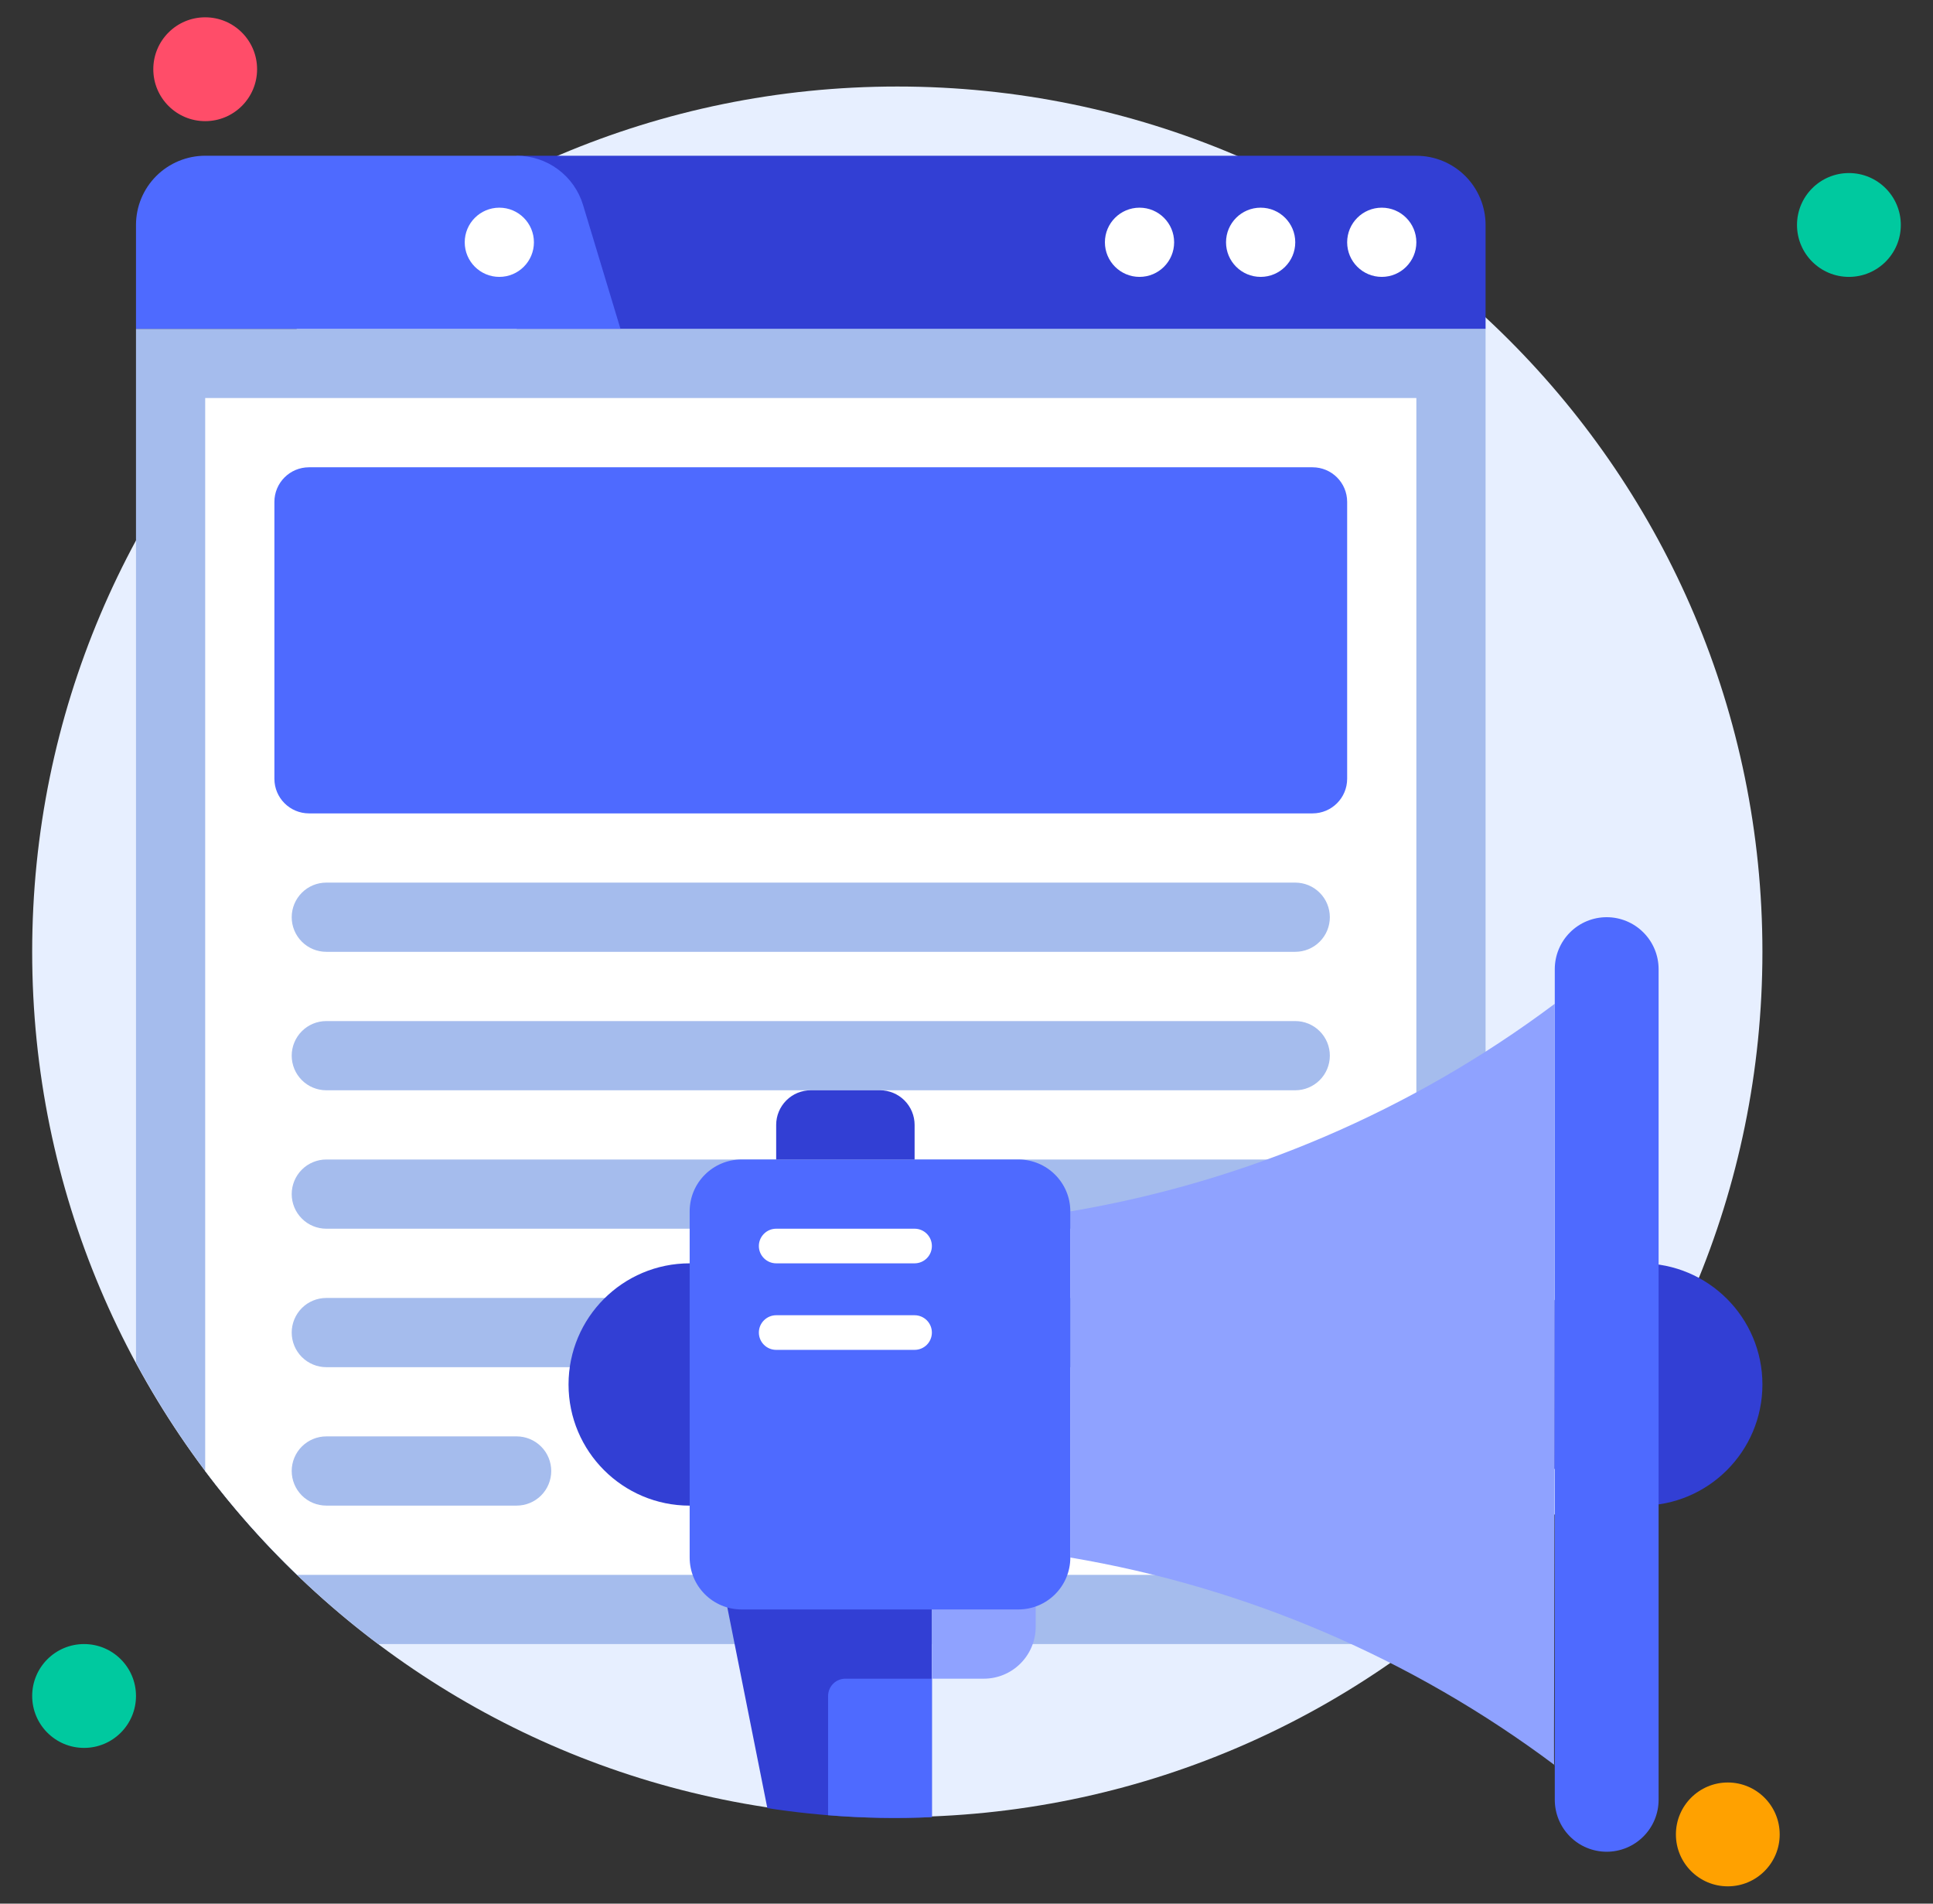 <svg width="65" height="64" viewBox="0 0 65 64" fill="none" xmlns="http://www.w3.org/2000/svg">
<rect x="0" y="0" width="65" height="64" fill="#333333" stroke="none"/>
<path d="M6.9 4.073C7.864 4.073 8.645 3.291 8.645 2.327C8.645 1.363 7.864 0.582 6.9 0.582C5.936 0.582 5.155 1.363 5.155 2.327C5.155 3.291 5.936 4.073 6.9 4.073Z" fill="#FF4D69"/>
<path d="M62.173 9.309C63.137 9.309 63.918 8.528 63.918 7.564C63.918 6.6 63.137 5.818 62.173 5.818C61.209 5.818 60.427 6.6 60.427 7.564C60.427 8.528 61.209 9.309 62.173 9.309Z" fill="#00C99F"/>
<path d="M58.1 63.418C59.064 63.418 59.845 62.637 59.845 61.673C59.845 60.709 59.064 59.927 58.1 59.927C57.136 59.927 56.355 60.709 56.355 61.673C56.355 62.637 57.136 63.418 58.1 63.418Z" fill="#FFA100"/>
<path d="M2.827 58.764C3.791 58.764 4.573 57.982 4.573 57.018C4.573 56.054 3.791 55.273 2.827 55.273C1.863 55.273 1.082 56.054 1.082 57.018C1.082 57.982 1.863 58.764 2.827 58.764Z" fill="#00C99F"/>
<path d="M30.173 61.091C46.239 61.091 59.264 48.067 59.264 32C59.264 15.934 46.239 2.909 30.173 2.909C14.106 2.909 1.082 15.934 1.082 32C1.082 48.067 14.106 61.091 30.173 61.091Z" fill="#E7EFFF"/>
<path d="M49.955 11.055V52.946C49.955 53.563 49.709 54.155 49.273 54.591C48.837 55.028 48.245 55.273 47.627 55.273H12.718C9.35 52.746 6.571 49.518 4.573 45.812V11.055H49.955Z" fill="#A5BCED"/>
<path d="M47.627 13.382V52.946H9.995C8.87 51.868 7.835 50.701 6.9 49.455V13.382H47.627Z" fill="white"/>
<path d="M43.554 32H10.973C10.664 32 10.368 31.878 10.15 31.659C9.932 31.441 9.809 31.145 9.809 30.837C9.809 30.528 9.932 30.232 10.15 30.014C10.368 29.795 10.664 29.673 10.973 29.673H43.554C43.863 29.673 44.159 29.795 44.377 30.014C44.596 30.232 44.718 30.528 44.718 30.837C44.718 31.145 44.596 31.441 44.377 31.659C44.159 31.878 43.863 32 43.554 32Z" fill="#A5BCED"/>
<path d="M43.554 36.655H10.973C10.664 36.655 10.368 36.532 10.15 36.314C9.932 36.096 9.809 35.8 9.809 35.491C9.809 35.183 9.932 34.887 10.15 34.669C10.368 34.45 10.664 34.328 10.973 34.328H43.554C43.863 34.328 44.159 34.45 44.377 34.669C44.596 34.887 44.718 35.183 44.718 35.491C44.718 35.8 44.596 36.096 44.377 36.314C44.159 36.532 43.863 36.655 43.554 36.655Z" fill="#A5BCED"/>
<path d="M43.554 41.309H10.973C10.664 41.309 10.368 41.187 10.15 40.968C9.932 40.75 9.809 40.454 9.809 40.146C9.809 39.837 9.932 39.541 10.15 39.323C10.368 39.105 10.664 38.982 10.973 38.982H43.554C43.863 38.982 44.159 39.105 44.377 39.323C44.596 39.541 44.718 39.837 44.718 40.146C44.718 40.454 44.596 40.75 44.377 40.968C44.159 41.187 43.863 41.309 43.554 41.309Z" fill="#A5BCED"/>
<path d="M43.554 45.964H10.973C10.664 45.964 10.368 45.841 10.15 45.623C9.932 45.405 9.809 45.109 9.809 44.8C9.809 44.492 9.932 44.196 10.15 43.977C10.368 43.759 10.664 43.637 10.973 43.637H43.554C43.863 43.637 44.159 43.759 44.377 43.977C44.596 44.196 44.718 44.492 44.718 44.8C44.718 45.109 44.596 45.405 44.377 45.623C44.159 45.841 43.863 45.964 43.554 45.964Z" fill="#A5BCED"/>
<path d="M17.373 50.618H10.973C10.664 50.618 10.368 50.496 10.15 50.278C9.932 50.059 9.809 49.763 9.809 49.455C9.809 49.146 9.932 48.85 10.15 48.632C10.368 48.414 10.664 48.291 10.973 48.291H17.373C17.681 48.291 17.977 48.414 18.195 48.632C18.414 48.85 18.536 49.146 18.536 49.455C18.536 49.763 18.414 50.059 18.195 50.278C17.977 50.496 17.681 50.618 17.373 50.618Z" fill="#A5BCED"/>
<path d="M31.336 53.527V61.091C29.486 61.172 27.633 61.071 25.803 60.788L24.355 53.527H31.336Z" fill="#323FD4"/>
<path d="M31.336 52.946H34.827V54.691C34.827 55.154 34.643 55.598 34.316 55.925C33.989 56.253 33.545 56.437 33.082 56.437H31.336V52.946Z" fill="#8FA2FF"/>
<path d="M23.191 50.619C25.44 50.619 27.264 48.795 27.264 46.546C27.264 44.297 25.44 42.473 23.191 42.473C20.942 42.473 19.118 44.297 19.118 46.546C19.118 48.795 20.942 50.619 23.191 50.619Z" fill="#323FD4"/>
<path d="M55.191 50.619C57.44 50.619 59.264 48.795 59.264 46.546C59.264 44.297 57.44 42.473 55.191 42.473C52.942 42.473 51.118 44.297 51.118 46.546C51.118 48.795 52.942 50.619 55.191 50.619Z" fill="#323FD4"/>
<path d="M54.027 62.255C53.564 62.255 53.12 62.071 52.793 61.743C52.466 61.416 52.282 60.972 52.282 60.509V32.582C52.282 32.119 52.466 31.675 52.793 31.348C53.12 31.02 53.564 30.836 54.027 30.836C54.49 30.836 54.934 31.02 55.261 31.348C55.589 31.675 55.773 32.119 55.773 32.582V60.509C55.773 60.972 55.589 61.416 55.261 61.743C54.934 62.071 54.49 62.255 54.027 62.255Z" fill="#4E6AFF"/>
<path d="M52.282 33.746C52.282 60.771 52.224 59.299 52.282 59.346C47.486 55.753 41.9 53.359 35.991 52.364V40.727C41.9 39.732 47.486 37.338 52.282 33.746V33.746Z" fill="#8FA2FF"/>
<path d="M34.245 38.982H24.936C23.972 38.982 23.191 39.763 23.191 40.727V52.364C23.191 53.328 23.972 54.109 24.936 54.109H34.245C35.209 54.109 35.991 53.328 35.991 52.364V40.727C35.991 39.763 35.209 38.982 34.245 38.982Z" fill="#4E6AFF"/>
<path d="M27.264 36.655H29.591C29.899 36.655 30.195 36.777 30.414 36.996C30.632 37.214 30.755 37.51 30.755 37.818V38.982H26.1V37.818C26.1 37.51 26.223 37.214 26.441 36.996C26.659 36.777 26.955 36.655 27.264 36.655Z" fill="#323FD4"/>
<path d="M31.336 56.437V61.091C30.173 61.145 29.006 61.123 27.846 61.027V57.018C27.846 56.864 27.907 56.716 28.016 56.607C28.125 56.498 28.273 56.437 28.427 56.437H31.336Z" fill="#4E6AFF"/>
<path d="M30.755 42.473H26.1C25.946 42.473 25.798 42.411 25.689 42.302C25.579 42.193 25.518 42.045 25.518 41.891C25.518 41.737 25.579 41.589 25.689 41.48C25.798 41.37 25.946 41.309 26.1 41.309H30.755C30.909 41.309 31.057 41.37 31.166 41.48C31.275 41.589 31.336 41.737 31.336 41.891C31.336 42.045 31.275 42.193 31.166 42.302C31.057 42.411 30.909 42.473 30.755 42.473Z" fill="white"/>
<path d="M30.755 45.382H26.1C25.946 45.382 25.798 45.321 25.689 45.212C25.579 45.102 25.518 44.954 25.518 44.8C25.518 44.646 25.579 44.498 25.689 44.389C25.798 44.28 25.946 44.218 26.1 44.218H30.755C30.909 44.218 31.057 44.28 31.166 44.389C31.275 44.498 31.336 44.646 31.336 44.8C31.336 44.954 31.275 45.102 31.166 45.212C31.057 45.321 30.909 45.382 30.755 45.382Z" fill="white"/>
<path d="M17.373 5.237H47.627C48.245 5.237 48.836 5.482 49.273 5.918C49.709 6.355 49.955 6.947 49.955 7.564V11.055H17.373V5.237Z" fill="#323FD4"/>
<path d="M20.864 11.055H4.573V7.564C4.573 6.946 4.818 6.354 5.254 5.918C5.691 5.482 6.283 5.236 6.9 5.236H17.373C17.874 5.235 18.362 5.396 18.765 5.695C19.168 5.994 19.463 6.414 19.607 6.895L20.864 11.055Z" fill="#4E6AFF"/>
<path d="M16.791 9.309C17.433 9.309 17.954 8.788 17.954 8.146C17.954 7.503 17.433 6.982 16.791 6.982C16.148 6.982 15.627 7.503 15.627 8.146C15.627 8.788 16.148 9.309 16.791 9.309Z" fill="white"/>
<path d="M46.464 9.309C47.106 9.309 47.627 8.788 47.627 8.146C47.627 7.503 47.106 6.982 46.464 6.982C45.821 6.982 45.3 7.503 45.3 8.146C45.3 8.788 45.821 9.309 46.464 9.309Z" fill="white"/>
<path d="M42.391 9.309C43.034 9.309 43.555 8.788 43.555 8.146C43.555 7.503 43.034 6.982 42.391 6.982C41.748 6.982 41.227 7.503 41.227 8.146C41.227 8.788 41.748 9.309 42.391 9.309Z" fill="white"/>
<path d="M38.318 9.309C38.961 9.309 39.482 8.788 39.482 8.146C39.482 7.503 38.961 6.982 38.318 6.982C37.675 6.982 37.154 7.503 37.154 8.146C37.154 8.788 37.675 9.309 38.318 9.309Z" fill="white"/>
<path d="M44.136 15.71H10.391C9.748 15.71 9.227 16.23 9.227 16.873V26.182C9.227 26.825 9.748 27.346 10.391 27.346H44.136C44.779 27.346 45.3 26.825 45.3 26.182V16.873C45.3 16.23 44.779 15.71 44.136 15.71Z" fill="#4E6AFF"/>
</svg>
